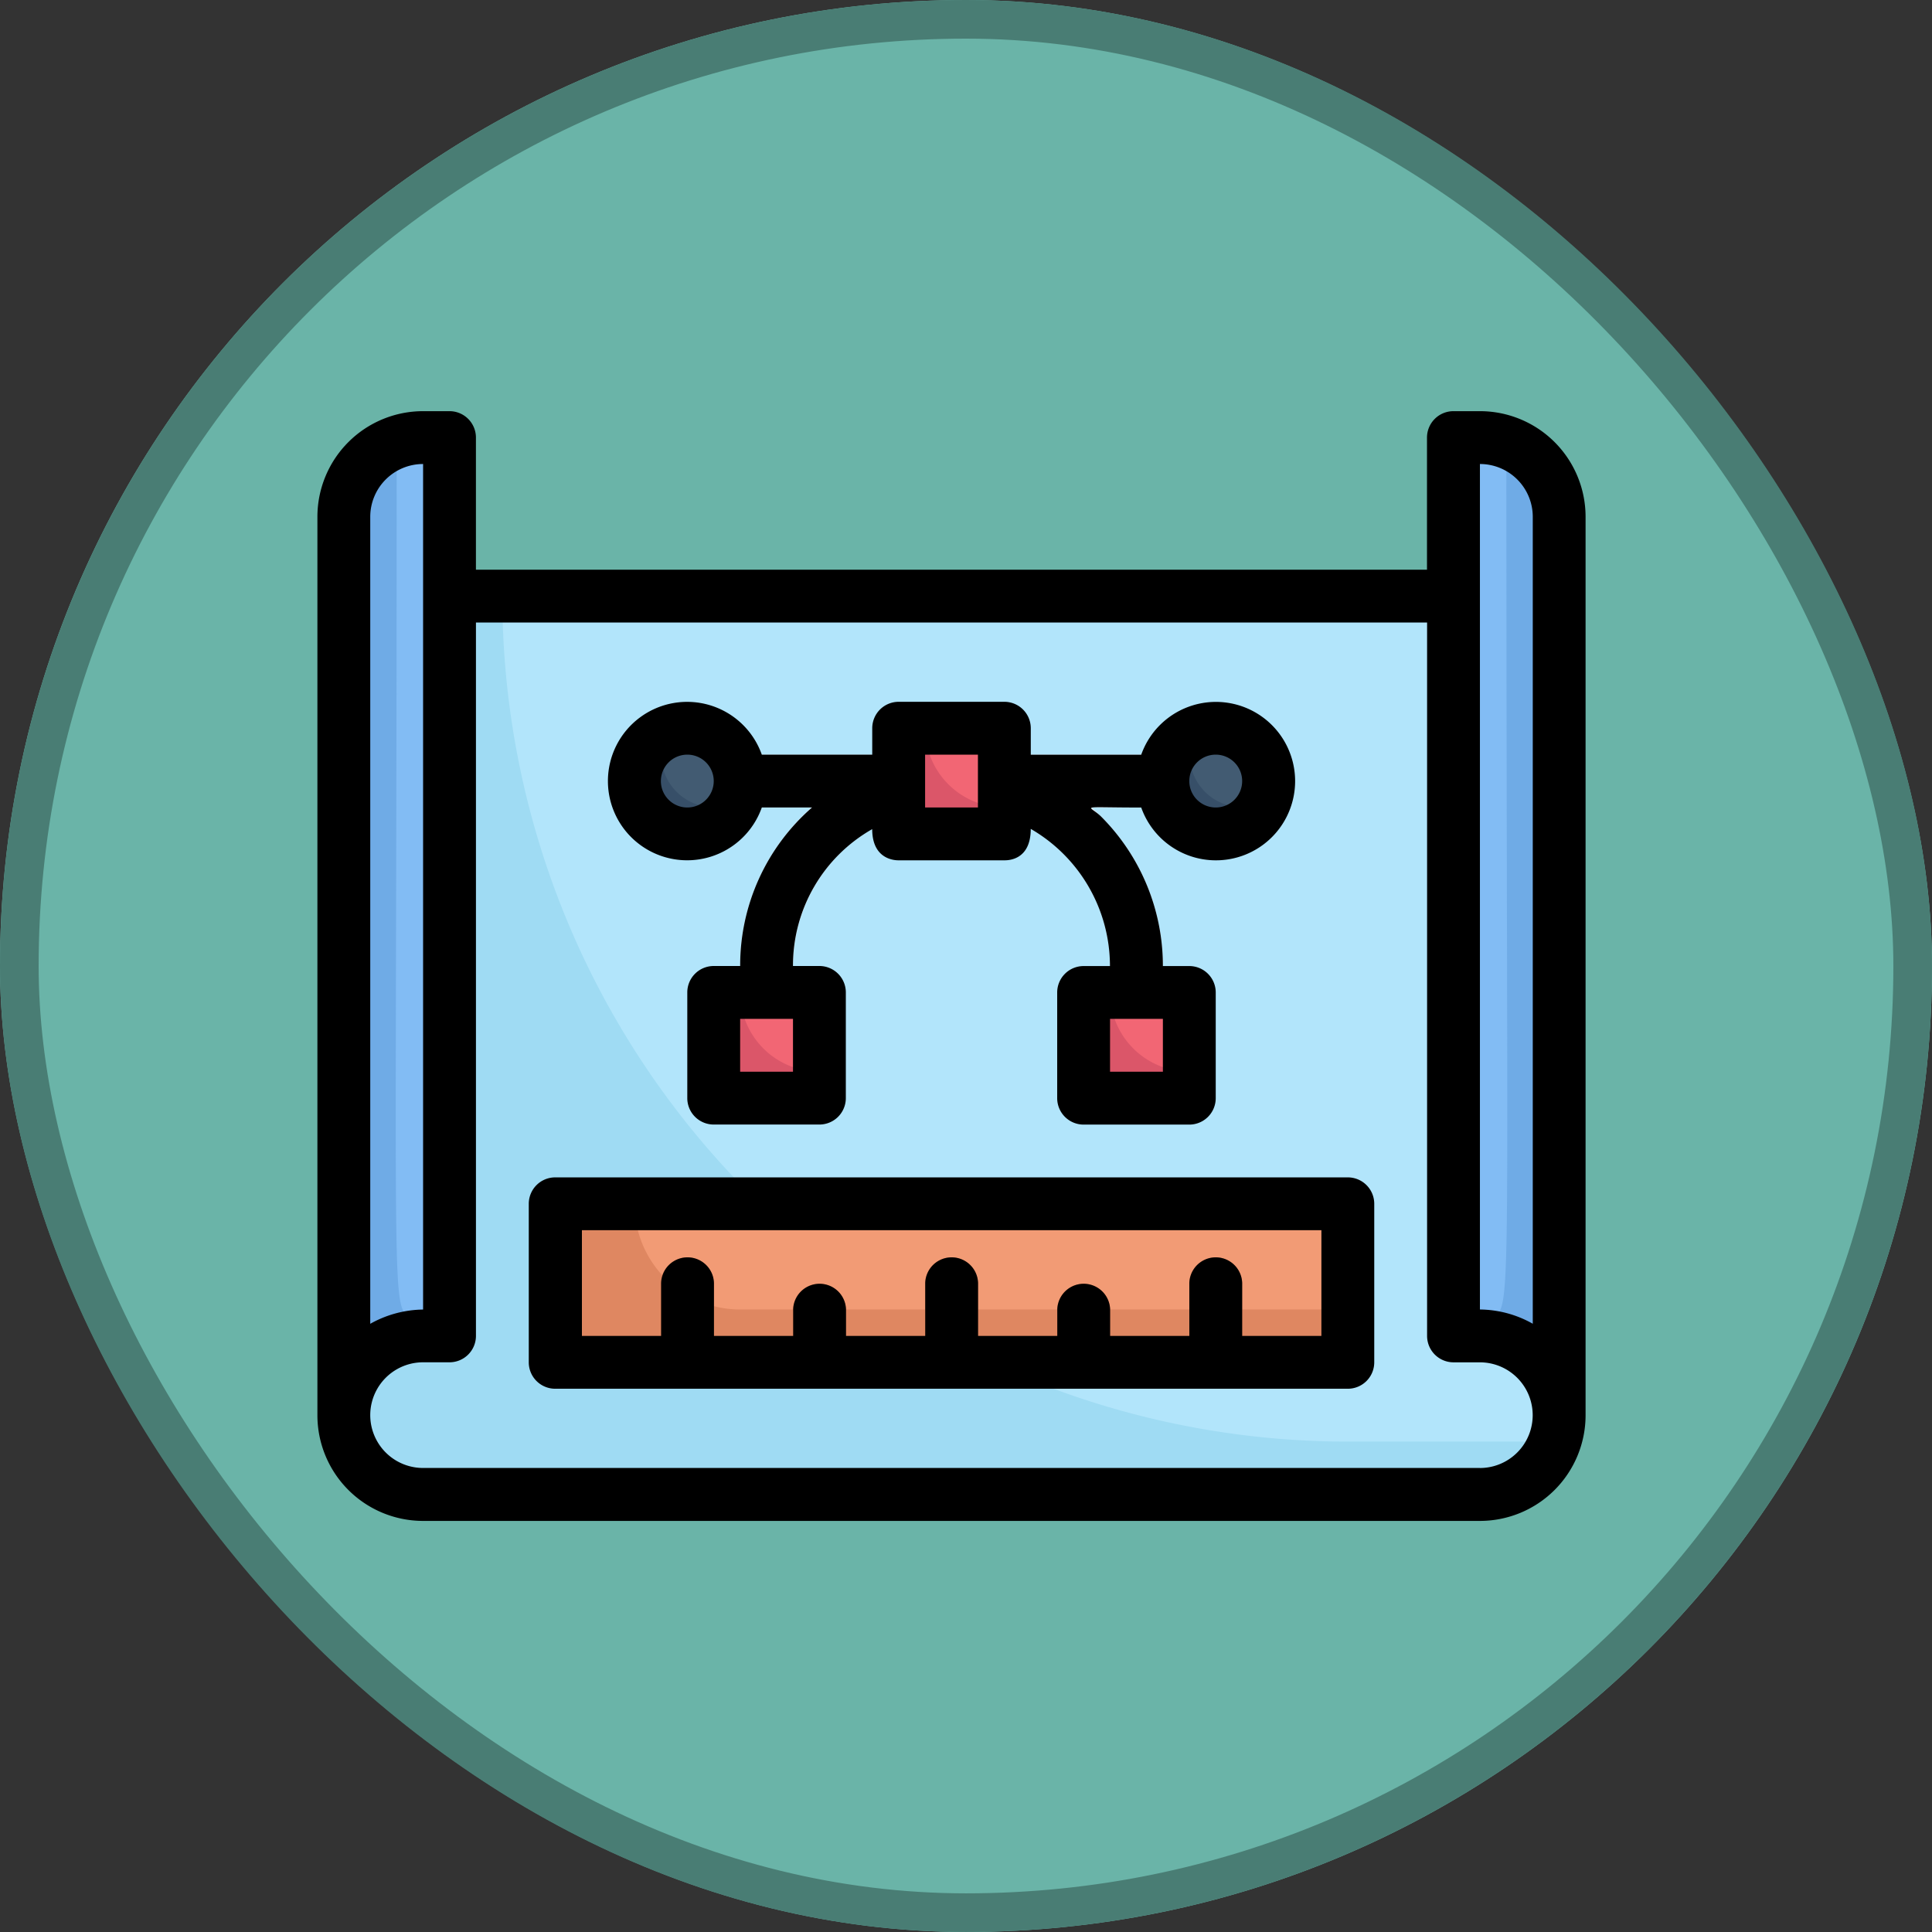 <svg xmlns="http://www.w3.org/2000/svg" width="100" height="99.999" viewBox="0 0 100 99.999">
  <rect x="0" y="0" width="100" height="99.999" fill="#333333" stroke="none"/>
  <g id="Grupo_1212489" data-name="Grupo 1212489" transform="translate(6465.25 -10384.148)">
    <g id="Rectángulo_408730" data-name="Rectángulo 408730" transform="translate(-6465.25 10384.148)" fill="#6ab4a8" stroke="#497d74" stroke-width="2">
      <rect width="100" height="99.999" rx="50" stroke="none"/>
      <rect x="1" y="1" width="98" height="97.999" rx="49" fill="none"/>
    </g>
    <g id="Blueprint" transform="translate(-6448.821 10402.43)">
      <path id="Trazado_900836" data-name="Trazado 900836" d="M6.47,4.01v46.5H5.1A4.1,4.1,0,0,0,1,54.61V8.113A4.1,4.1,0,0,1,3.735,4.257,7.1,7.1,0,0,1,6.47,4.01Z" transform="translate(0.368 0.357)" fill="#6fabe6"/>
      <path id="Trazado_900837" data-name="Trazado 900837" d="M5.748,4.01v46.5A2.735,2.735,0,0,1,3.82,49.7c-1.149-1.121-.807,1.75-.807-45.444A7.1,7.1,0,0,1,5.748,4.01Z" transform="translate(1.09 0.357)" fill="#82bcf4"/>
      <path id="Trazado_900838" data-name="Trazado 900838" d="M59.8,56.5H5.1a4.1,4.1,0,0,1,0-8.205H6.47V10H58.437V48.292c1.627,0,2.927-.137,4.267,1.2a4.1,4.1,0,0,1-2.9,7Z" transform="translate(0.368 2.573)" fill="#9fdbf3"/>
      <path id="Trazado_900839" data-name="Trazado 900839" d="M61.526,53.6a4.239,4.239,0,0,1-1.19.178H50.763A43.762,43.762,0,0,1,7,10.016c0-.137-1.7,0,49.232,0V48.308H57.6A4.1,4.1,0,0,1,61.526,53.6Z" transform="translate(2.571 2.557)" fill="#b2e5fb"/>
      <path id="Trazado_900840" data-name="Trazado 900840" d="M48.47,8.1V54.6a4.1,4.1,0,0,0-1.2-2.9A5.142,5.142,0,0,0,43,50.5V4h1.368a4.1,4.1,0,0,1,4.1,4.1Z" transform="translate(15.805 0.368)" fill="#6fabe6"/>
      <path id="Trazado_900841" data-name="Trazado 900841" d="M34.573,18.735H26.368a1.368,1.368,0,0,1,0-2.735h8.205a1.368,1.368,0,0,1,0,2.735Z" transform="translate(9.189 4.778)" fill="#edebf2"/>
      <path id="Trazado_900842" data-name="Trazado 900842" d="M24.573,18.735H16.368a1.368,1.368,0,0,1,0-2.735h8.205a1.368,1.368,0,0,1,0,2.735Z" transform="translate(5.513 4.778)" fill="#edebf2"/>
      <path id="Trazado_900843" data-name="Trazado 900843" d="M31.838,28.2V26.834a8.205,8.205,0,0,0-5.853-7.863,1.368,1.368,0,1,1,.766-2.626,10.94,10.94,0,0,1,7.822,10.489V28.2a1.368,1.368,0,1,1-2.735,0Z" transform="translate(9.189 4.885)" fill="#edebf2"/>
      <path id="Trazado_900844" data-name="Trazado 900844" d="M16,28.2V26.835a10.94,10.94,0,0,1,7.809-10.489,1.371,1.371,0,0,1,.793,2.626,8.205,8.205,0,0,0-5.867,7.863V28.2A1.368,1.368,0,0,1,16,28.2Z" transform="translate(5.881 4.884)" fill="#edebf2"/>
      <path id="Trazado_900845" data-name="Trazado 900845" d="M9,33H50.027v8.205H9Z" transform="translate(3.308 11.027)" fill="#df8761"/>
      <path id="Trazado_900846" data-name="Trazado 900846" d="M48.924,33v5.47H17.47A5.47,5.47,0,0,1,12,33Z" transform="translate(4.411 11.027)" fill="#f29b75"/>
      <g id="Grupo_1212488" data-name="Grupo 1212488" transform="translate(17.778 46.762)">
        <path id="Trazado_900847" data-name="Trazado 900847" d="M15.735,36.368v4.1H13v-4.1a1.368,1.368,0,0,1,2.735,0Z" transform="translate(-13 -35)" fill="#cc734c"/>
        <path id="Trazado_900848" data-name="Trazado 900848" d="M20.735,37.368V40.1H18V37.368a1.368,1.368,0,0,1,2.735,0Z" transform="translate(-11.162 -34.632)" fill="#cc734c"/>
        <path id="Trazado_900849" data-name="Trazado 900849" d="M25.735,36.368v4.1H23v-4.1a1.368,1.368,0,0,1,2.735,0Z" transform="translate(-9.324 -35)" fill="#cc734c"/>
        <path id="Trazado_900850" data-name="Trazado 900850" d="M35.735,36.368v4.1H33v-4.1a1.368,1.368,0,0,1,2.735,0Z" transform="translate(-5.649 -35)" fill="#cc734c"/>
        <path id="Trazado_900851" data-name="Trazado 900851" d="M30.735,37.368V40.1H28V37.368a1.368,1.368,0,0,1,2.735,0Z" transform="translate(-7.487 -34.632)" fill="#cc734c"/>
      </g>
      <path id="Trazado_900852" data-name="Trazado 900852" d="M43,4.01v46.5a2.735,2.735,0,0,0,1.928-.807c1.149-1.121.807,1.75.807-45.444A7.1,7.1,0,0,0,43,4.01Z" transform="translate(15.805 0.357)" fill="#82bcf4"/>
      <circle id="Elipse_11678" data-name="Elipse 11678" cx="2.5" cy="2.5" r="2.5" transform="translate(16.821 19.719)" fill="#374f68"/>
      <circle id="Elipse_11679" data-name="Elipse 11679" cx="2.5" cy="2.5" r="2.5" transform="translate(43.821 19.719)" fill="#374f68"/>
      <path id="Trazado_900853" data-name="Trazado 900853" d="M22,15h5.47v5.47H22Z" transform="translate(8.086 4.411)" fill="#db5669"/>
      <path id="Trazado_900854" data-name="Trazado 900854" d="M15,25h5.47v5.47H15Z" transform="translate(5.513 8.086)" fill="#db5669"/>
      <path id="Trazado_900855" data-name="Trazado 900855" d="M0,0H5.47V5.47H0Z" transform="translate(45.129 38.556) rotate(180)" fill="#db5669"/>
      <path id="Trazado_900856" data-name="Trazado 900856" d="M16.854,18.854a2.735,2.735,0,0,1-3.61-3.61,2.735,2.735,0,0,1,3.61,3.61Z" transform="translate(4.781 4.413)" fill="#425b72"/>
      <path id="Trazado_900857" data-name="Trazado 900857" d="M20.1,25v4.1A4.1,4.1,0,0,1,16,25Z" transform="translate(5.881 8.086)" fill="#f26674"/>
      <path id="Trazado_900858" data-name="Trazado 900858" d="M36.854,18.854a2.735,2.735,0,0,1-3.61-3.61,2.735,2.735,0,0,1,3.61,3.61Z" transform="translate(12.132 4.413)" fill="#425b72"/>
      <path id="Trazado_900859" data-name="Trazado 900859" d="M34.1,25v4.1A4.1,4.1,0,0,1,30,25Z" transform="translate(11.027 8.086)" fill="#f26674"/>
      <path id="Trazado_900860" data-name="Trazado 900860" d="M27.1,15v4.1A4.1,4.1,0,0,1,23,15Z" transform="translate(8.454 4.411)" fill="#f26674"/>
      <path id="Trazado_900861" data-name="Trazado 900861" d="M60.172,3H58.8a1.368,1.368,0,0,0-1.368,1.368v6.838H8.205V4.368A1.368,1.368,0,0,0,6.838,3H5.47A5.47,5.47,0,0,0,0,8.47v46.5a5.47,5.47,0,0,0,5.47,5.47h54.7a5.47,5.47,0,0,0,5.47-5.47V8.47A5.47,5.47,0,0,0,60.172,3Zm0,2.735A2.735,2.735,0,0,1,62.907,8.47V50.235a5.675,5.675,0,0,0-2.735-.738ZM2.735,8.47A2.735,2.735,0,0,1,5.47,5.735V49.5a5.716,5.716,0,0,0-2.735.738ZM60.172,57.7H5.47a2.735,2.735,0,0,1,0-5.47H6.838a1.368,1.368,0,0,0,1.368-1.368V13.94H57.437V50.864A1.368,1.368,0,0,0,58.8,52.232h1.368a2.735,2.735,0,0,1,0,5.47Z"/>
      <path id="Trazado_900862" data-name="Trazado 900862" d="M18.962,19.47h2.6a10.845,10.845,0,0,0-3.72,8.205H16.473a1.368,1.368,0,0,0-1.368,1.368v5.47a1.368,1.368,0,0,0,1.368,1.368h5.47a1.368,1.368,0,0,0,1.368-1.368v-5.47a1.368,1.368,0,0,0-1.368-1.368H20.576a8.11,8.11,0,0,1,4.1-7.084c0,1.614,1.231,1.614,1.368,1.614h5.47c.191,0,1.368,0,1.368-1.627a8.205,8.205,0,0,1,4.1,7.1H35.619a1.368,1.368,0,0,0-1.368,1.368v5.47a1.368,1.368,0,0,0,1.368,1.368h5.47a1.368,1.368,0,0,0,1.368-1.368v-5.47a1.368,1.368,0,0,0-1.368-1.368H39.722a10.94,10.94,0,0,0-3.2-7.74c-.629-.615-1.3-.465,2.079-.465a4.1,4.1,0,1,0,0-2.735H32.884V15.368A1.368,1.368,0,0,0,31.516,14h-5.47a1.368,1.368,0,0,0-1.368,1.368v1.368H18.962a4.1,4.1,0,1,0,0,2.735Zm1.614,13.676H17.841V30.411h2.735Zm19.146,0H36.987V30.411h2.735Zm2.735-16.411A1.368,1.368,0,1,1,41.089,18.1,1.368,1.368,0,0,1,42.457,16.735Zm-15.043,0h2.735V19.47H27.414Zm-12.308,0A1.368,1.368,0,1,1,13.738,18.1,1.368,1.368,0,0,1,15.106,16.735Z" transform="translate(4.04 4.043)"/>
      <path id="Trazado_900863" data-name="Trazado 900863" d="M50.394,32H9.368A1.368,1.368,0,0,0,8,33.368v8.205A1.368,1.368,0,0,0,9.368,42.94H50.394a1.368,1.368,0,0,0,1.368-1.368V33.368A1.368,1.368,0,0,0,50.394,32Zm-1.368,8.205h-4.1V37.47a1.368,1.368,0,0,0-2.735,0v2.735h-4.1V38.838a1.368,1.368,0,0,0-2.735,0v1.368h-4.1V37.47a1.368,1.368,0,0,0-2.735,0v2.735h-4.1V38.838a1.368,1.368,0,0,0-2.735,0v1.368h-4.1V37.47a1.368,1.368,0,0,0-2.735,0v2.735h-4.1v-5.47H49.027Z" transform="translate(2.94 10.659)"/>
    </g>
  </g>
</svg>
